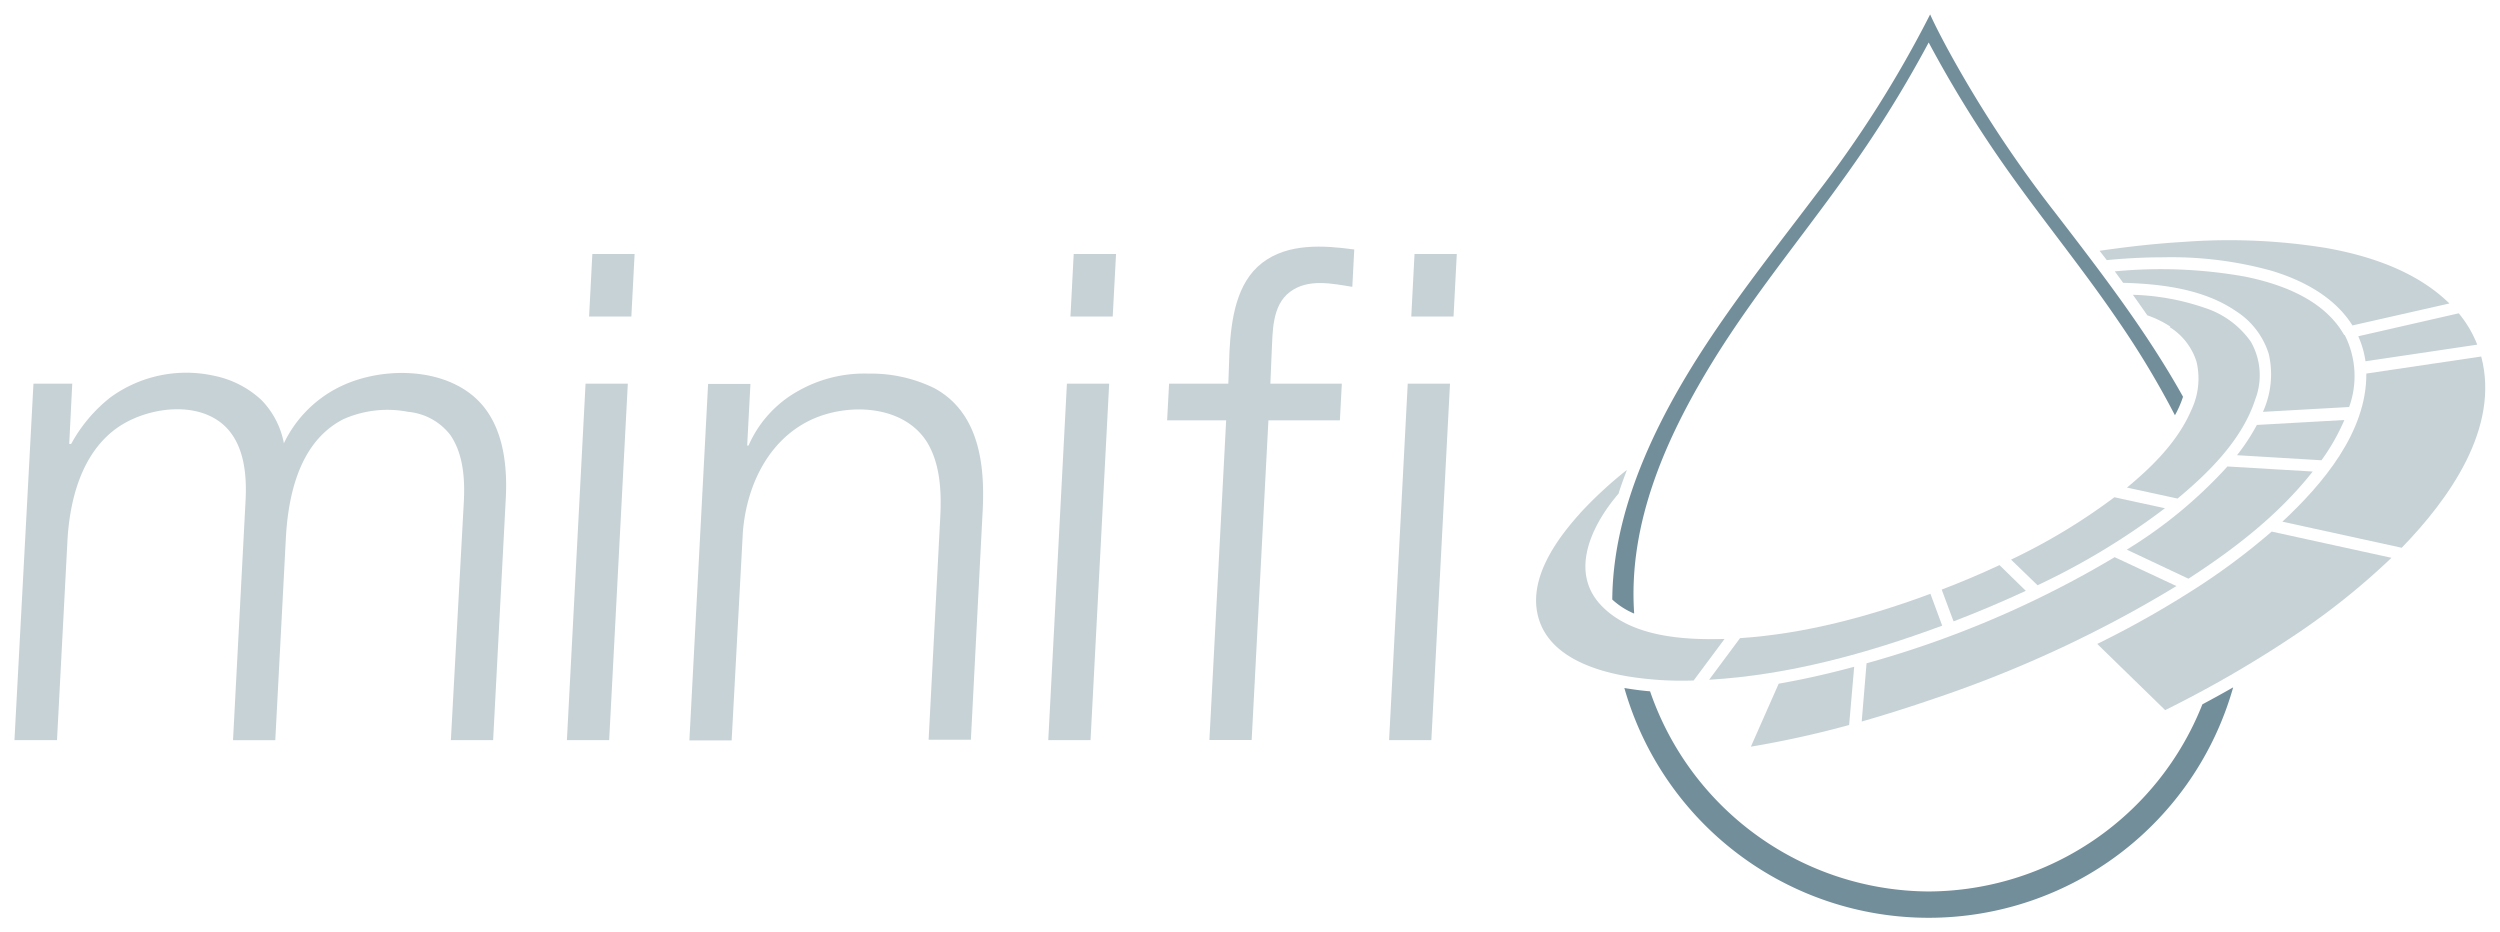 <svg id="nifi-drop" xmlns="http://www.w3.org/2000/svg" viewBox="0 0 346 129"><defs><style>.cls-1{fill:#728e9b;}.cls-2{fill:#c7d2d7;}</style></defs><g id="minifi-logo-for-dark-bg"><g id="drop"><path class="cls-1" d="M226.17,84.9c-0.86-12.4,4.34-24.16,10.66-34.52,6.47-10.61,14.64-20,21.55-30.29a162.85,162.85,0,0,0,8.55-14.21,165.51,165.51,0,0,0,10.92,17.67c5,7.07,10.49,13.76,15.35,20.92a121.55,121.55,0,0,1,7.81,13,14.09,14.09,0,0,0,1.12-2.56c-5.07-9.09-11.44-17.34-17.77-25.57A165.83,165.83,0,0,1,269.43,6.56c-0.8-1.5-1.59-3-2.3-4.56a156.6,156.6,0,0,1-15.73,24.85c-8.19,10.85-16.87,21.47-22.66,33.88-3.25,7-5.55,14.51-5.6,22.25a10.62,10.62,0,0,0,3,1.93C226.11,83.93,225.39,84.56,226.17,84.9Z"/><path class="cls-1" d="M266.93,123.38a41,41,0,0,1-38.56-27.7c-1.2-.1-2.38-0.26-3.56-0.46a43.79,43.79,0,0,0,84.26-.09q-2.08,1.19-4.26,2.35A40.93,40.93,0,0,1,266.93,123.38Z"/></g><g id="type-rings"><path class="cls-2" d="M327.38,50a12.44,12.44,0,0,0-1-3.46l13.91-3.18a15.84,15.84,0,0,1,2.56,4.34Z"/><path class="cls-2" d="M315.88,72.2c5.59-5.21,11.68-12.4,11.62-20.5l15.9-2.36c2.63,9.92-4.51,19.78-11,26.47Z"/><path class="cls-2" d="M290.26,89.12a136.24,136.24,0,0,0,13.14-7.38,91.74,91.74,0,0,0,11-8.17l16.58,3.63a98.21,98.21,0,0,1-13,10.45,158.35,158.35,0,0,1-18.32,10.63Z"/><path class="cls-2" d="M246.17,94.62c3.35-.58,6.86-1.37,10.45-2.34l-0.7,8.06a137.32,137.32,0,0,1-13.6,3Z"/><path class="cls-2" d="M258.33,91.8a140,140,0,0,0,34.34-14.69l8.55,4A166.24,166.24,0,0,1,267.66,96.7q-5,1.72-10,3.16Z"/><path class="cls-2" d="M309.6,63a28.2,28.2,0,0,0,2.75-4.19l12.11-.68a28.78,28.78,0,0,1-3.17,5.57Z"/><path class="cls-2" d="M294.35,76.07a63.8,63.8,0,0,0,13.93-11.51l11.8,0.7c-4.72,6-10.86,10.73-17.2,14.83Z"/><path class="cls-2" d="M278.33,77.45a83.64,83.64,0,0,0,14.3-8.63l7,1.52A98.35,98.35,0,0,1,282,81Z"/><path class="cls-2" d="M268.73,81.6c2.77-1.06,5.46-2.2,8-3.39l3.64,3.56c-3.18,1.48-6.54,2.9-10,4.23Z"/><path class="cls-2" d="M240.82,88.32c9-.6,17.9-3,26.35-6.14l1.63,4.41c-10.33,3.83-21.22,6.84-32.26,7.49Z"/><path class="cls-2" d="M299.46,35.61a51.89,51.89,0,0,1,14.91,1.86c4.35,1.31,8.73,3.62,11.21,7.57L339,42c-4.54-4.44-10.92-6.58-17-7.67a84,84,0,0,0-19.66-.86c-3.94.23-7.85,0.67-11.76,1.24l1,1.29C294.16,35.75,296.81,35.61,299.46,35.61Z"/><path class="cls-2" d="M324.45,46.4c-2.74-4.89-8.61-7.09-13.81-8.13a66.33,66.33,0,0,0-17.95-.71l1.15,1.58c5.3,0.15,11.15.85,15.63,3.93A10.83,10.83,0,0,1,314,49a12.57,12.57,0,0,1-.81,8l11.93-.67a12.55,12.55,0,0,0-.63-10h0Z"/><path class="cls-2" d="M300.27,45.26A8.73,8.73,0,0,1,304,50.07a10.08,10.08,0,0,1-.68,6.59c-1.83,4.34-5.37,7.87-8.95,10.82l7,1.52c4.38-3.64,8.94-8.15,10.75-13.7a9.35,9.35,0,0,0-.6-8,12.49,12.49,0,0,0-6.4-4.7,33.38,33.38,0,0,0-9.93-1.8q1,1.4,2,2.84a14.62,14.62,0,0,1,3.2,1.57h0Z"/><path class="cls-2" d="M218.65,71.08c-3.4,3.77-7.36,9.34-5.64,14.71,1.6,5,7.48,7,12.15,7.8a46.72,46.72,0,0,0,9.24.59l4.28-5.75c-5.55.16-12.67-.25-16.86-4.42C217,79.26,220.34,72.59,224,68.33c0.35-1.11.75-2.2,1.17-3.3a56.63,56.63,0,0,0-6.49,6h0Z"/><polygon class="cls-2" points="81.53 43.81 87.38 43.81 87.83 35.15 81.98 35.15 81.53 43.81"/><polygon class="cls-2" points="148.15 43.81 154 43.81 154.46 35.15 148.6 35.15 148.15 43.81"/><path class="cls-2" d="M9.33,74.92c0.3-5.69,1.93-12.11,6.78-15.63,4.15-3,11.72-4.08,15.46.15C33.81,62,34.14,65.76,34,69l-1.75,33.44h5.85l1.46-27.89c0.32-6.17,1.95-13.49,8-16.55a15,15,0,0,1,8.94-1,8.31,8.31,0,0,1,5.85,3.24c1.77,2.62,2,6,1.85,9.09L62.4,102.43h5.85L70,69c0.27-5.11-.47-11-4.75-14.39-4.66-3.7-12.11-3.7-17.36-1.47a16.73,16.73,0,0,0-8.6,8.21,11.64,11.64,0,0,0-3.12-6A13.56,13.56,0,0,0,29.6,52a17.82,17.82,0,0,0-14.32,3,20.88,20.88,0,0,0-5.43,6.44H9.58L10,53.1H4.63L2,102.43H7.89Z"/><path class="cls-2" d="M102.81,73.68c0.48-6.25,3.37-12.59,9.22-15.47,5.08-2.5,13-2.27,16.28,3,1.86,3.06,2,6.94,1.82,10.41l-1.61,30.76h5.85L136,70.71c0.34-6.39-.49-13.65-6.71-17a19.89,19.89,0,0,0-9.07-2,18.54,18.54,0,0,0-9.79,2.42,15.94,15.94,0,0,0-6.83,7.53h-0.19l0.45-8.52H98l-2.59,49.33h5.85Z"/><path class="cls-2" d="M175.55,58.17h9.89l0.27-5.07h-9.89L176,48.79c0.15-2.82,0-6.49,2.53-8.39s5.87-1.14,8.63-.7l0.27-5.17c-4.24-.58-9.17-0.91-12.76,1.86s-4.28,7.91-4.51,12.21L170,53.1H161.8l-0.27,5.07h8.17l-2.32,44.25h5.85Z"/><polygon class="cls-2" points="86.89 53.1 81.04 53.1 78.46 102.43 84.31 102.43 86.89 53.1"/><polygon class="cls-2" points="153.51 53.1 147.66 53.1 145.08 102.43 150.93 102.43 153.51 53.1"/><polygon class="cls-2" points="200.68 53.1 194.83 53.1 192.25 102.43 198.1 102.43 200.68 53.1"/><polygon class="cls-2" points="195.32 43.81 201.17 43.81 201.62 35.15 195.77 35.15 195.32 43.81"/></g></g></svg>